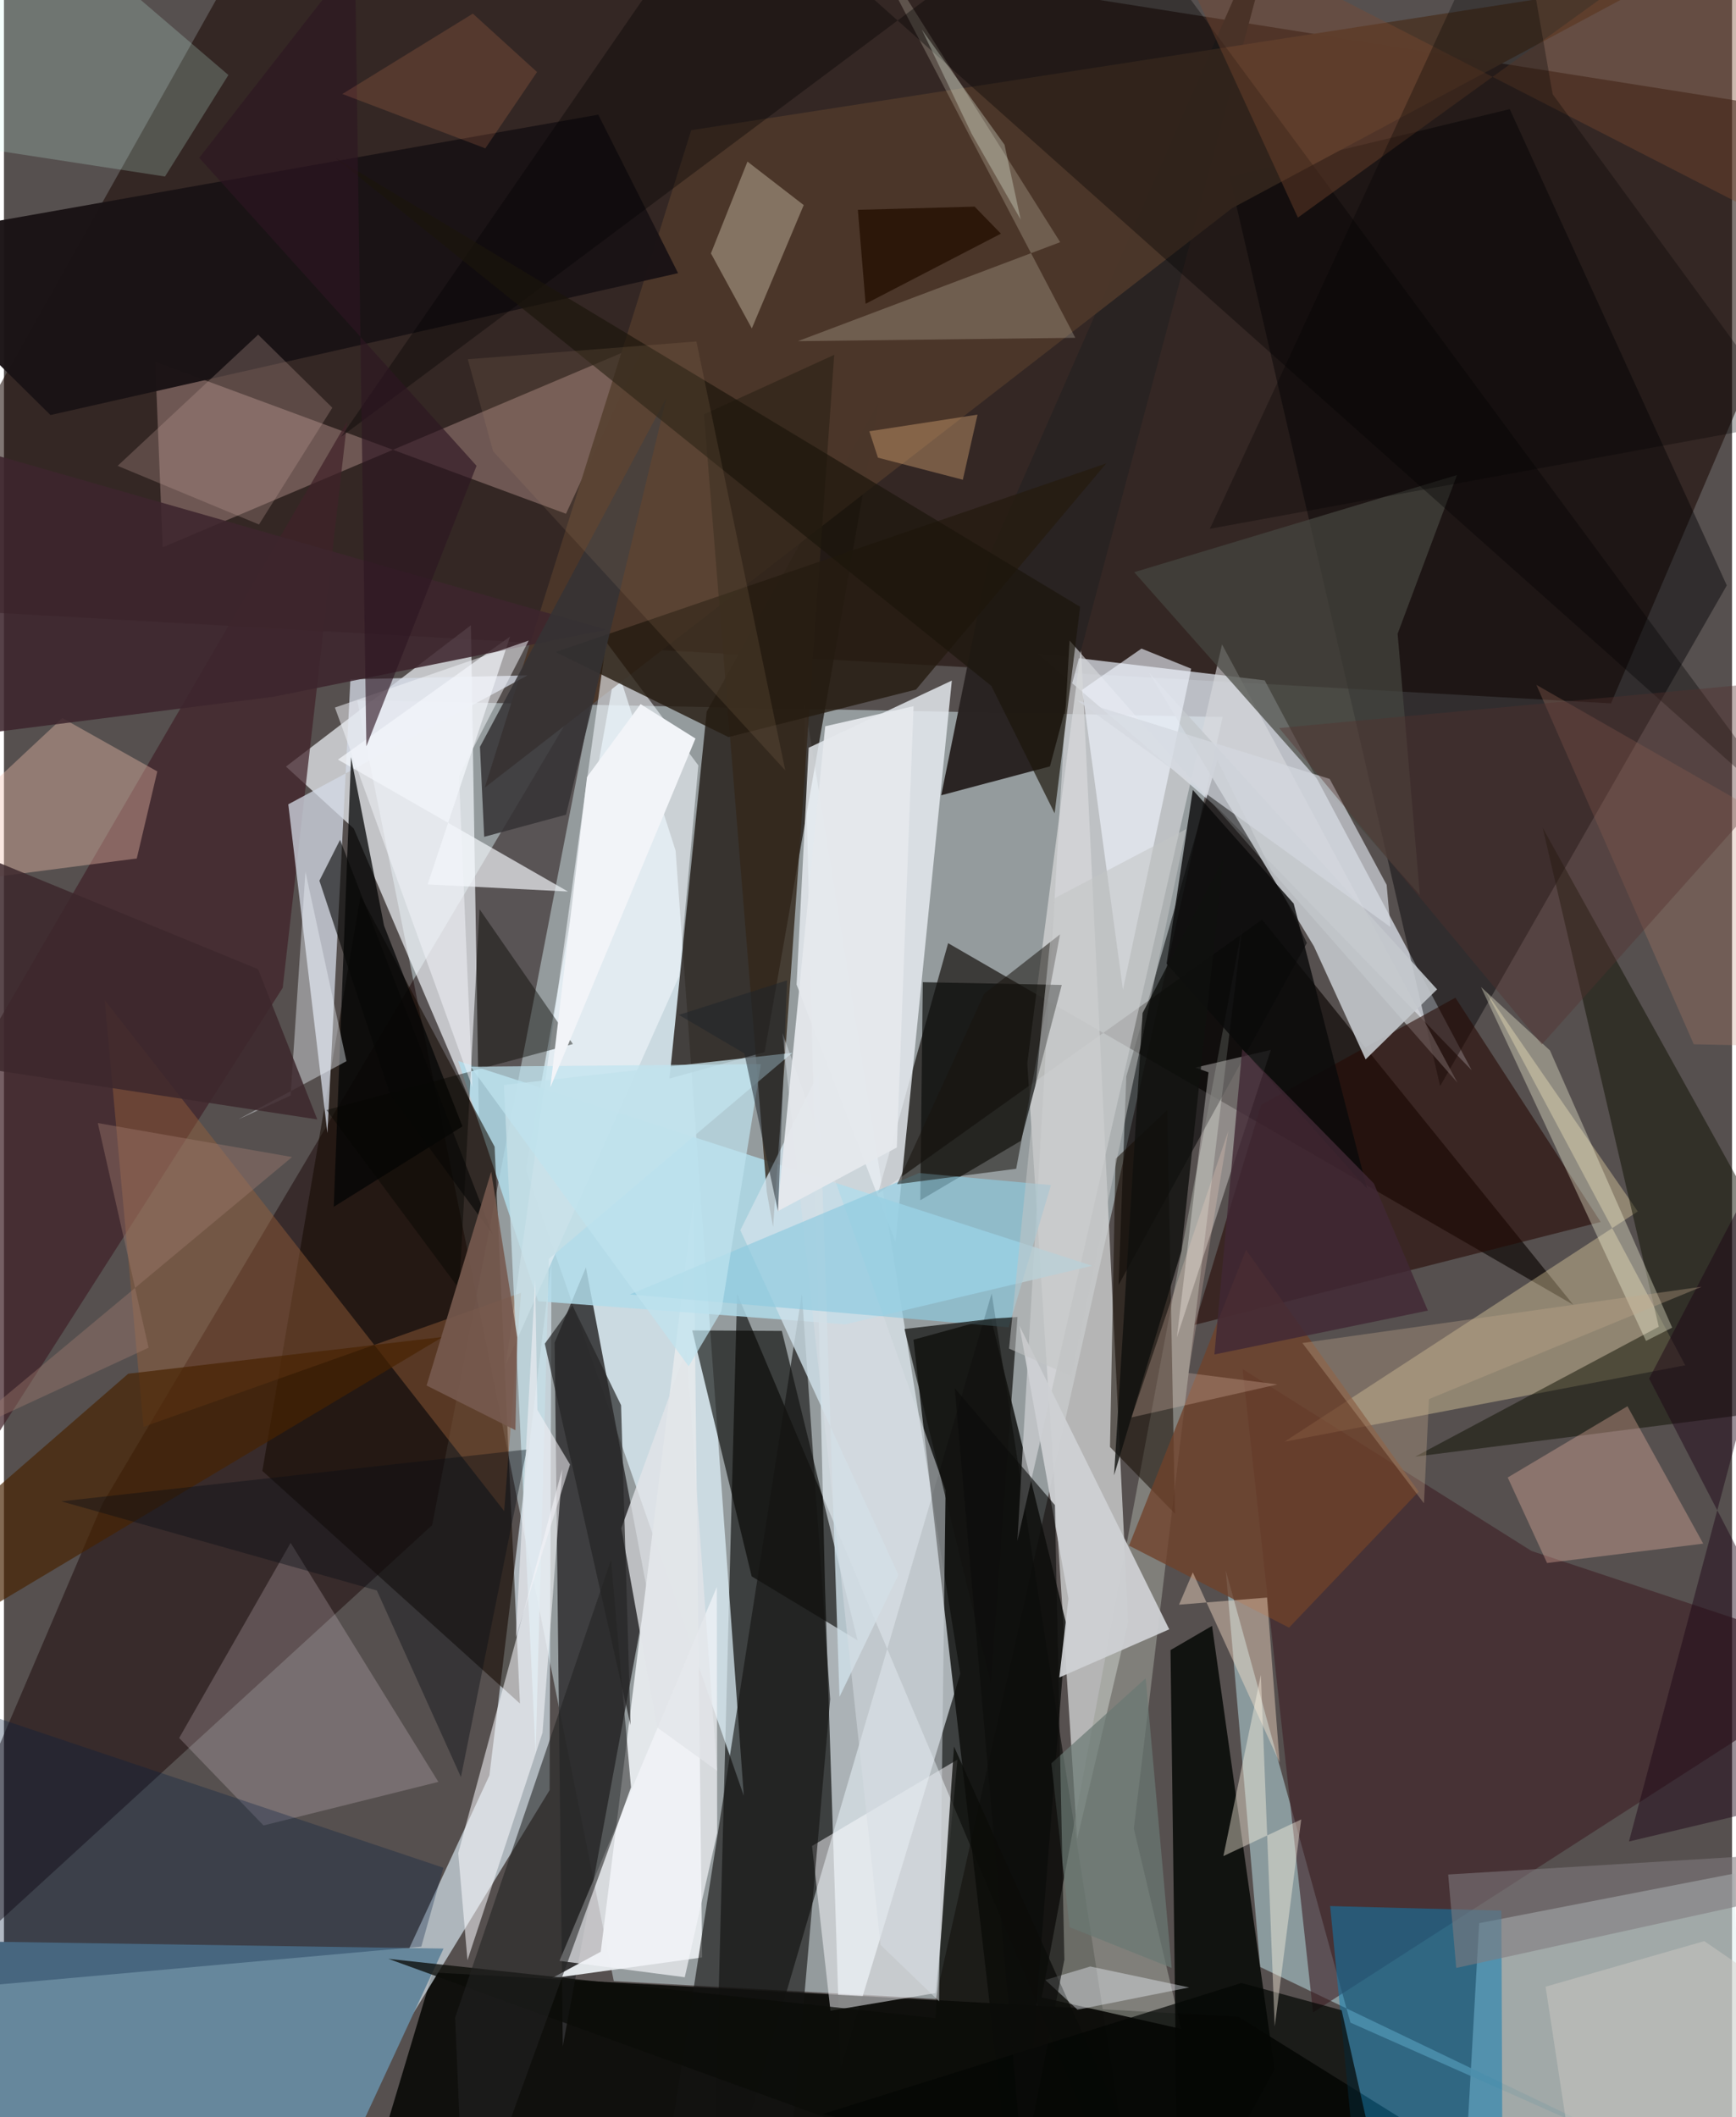 <svg xmlns="http://www.w3.org/2000/svg" width="228" height="278" viewBox="0 0 836 1024"><path fill="#56504f" d="M0 0h836v1024H0z"/><path fill="#afbcc1" fill-opacity=".69" d="M295.02 958.182L170.91 338.745l418.67 8.037-138.864 620.027z"/><path fill="#180600" fill-opacity=".549" d="M-62 293.124L137.395-62 898 58.09 777.443 340.203z"/><path fill="#020200" fill-opacity=".592" d="M342.546 1086l135.29-460.42L549.254 1086l-194.58-460.298z"/><path fill="#e6edf7" fill-opacity=".698" d="M710.033 517.603L588.38 391.916l-88.442-75.935 109.966 13.083z"/><path fill="#eff9ff" fill-opacity=".62" d="M397.223 768.533l-10.146-430.496 75.556 471.523-57.908 191.265z"/><path fill="#e4f6ff" fill-opacity=".69" d="M357.904 868.504l-32.971-457.03-28.776-89.908-43.735 244.067z"/><path fill="#1f1812" fill-opacity=".788" d="M367.99 508.869l-46.018 12.771 17.99-177.424 83.426-150.134z"/><path fill="#dff0f1" fill-opacity=".553" d="M704.958 1084.282l8.704-154.108L837.15 906.15l3.832 138.868z"/><path fill="#0d0e0b" fill-opacity=".957" d="M747.295 1069.095L167.818 1086l39.57-131.992 389.814 21.448z"/><path fill="#140000" fill-opacity=".459" d="M287.2 323.839L47.684 727.254-62 984.014l269.16-246.349z"/><path fill="#f5faff" fill-opacity=".675" d="M225.898 302.39l3.896 240.156-60.57-141.81-32.803-29.964z"/><path fill="#0a0400" fill-opacity=".635" d="M422.816 577.312l33.95-121.125 302.406 174.875-150.525-186.287z"/><path fill="#d2d4d4" fill-opacity=".765" d="M519.208 889.424l24.65-104.763-22.796-470.883-26 200.48z"/><path fill="#313233" fill-opacity=".875" d="M266.4 649.401l15.137-36.387 29.623 156.348-40.807 220.353z"/><path fill="#dfeff9" fill-opacity=".639" d="M234.86 858.68l30.02-248.738-.9 255.879L129.454 1086z"/><path fill="#e9edf2" fill-opacity=".812" d="M389.306 361.644l-5.857 114.56 47.823 124.453 27.29-271.484z"/><path fill="#e3e7ea" fill-opacity=".988" d="M288.716 943.994l-23.818 12.853 72.86-10.096-4.242-365.265z"/><path fill="#66879c" d="M154.99 1066.815L-40.655 1086l26.693-146.99 226.624 3.435z"/><path fill="#0d0e0c" fill-opacity=".824" d="M439.99 647.982l37.543-10.316 36.5 148.34L490.263 1086z"/><path fill="#040401" fill-opacity=".612" d="M332.974 643.48l28.746 118.952 51.215 30.94-36.616-149.65z"/><path fill="#a3837d" fill-opacity=".529" d="M271.893 248.489L73.189 175.034l3.609 89.69 233.107-98.73z"/><path fill="#000003" fill-opacity=".431" d="M694.772 525.308L592.992 85.53 728.47 52.779l104.991 230.37z"/><path fill="#292322" fill-opacity=".984" d="M621.864-62L476.978 268.191l-23.55 116.452 52.59-13.973z"/><path fill="#d9dbde" fill-opacity=".604" d="M589.269 311.68l113.895 211.973L515.51 309.798l-25.247 435.484z"/><path fill="#b1dceb" fill-opacity=".835" d="M219.75 513.172l38.674 116.191 148.629 11.155L526.42 612.21z"/><path fill="#150900" fill-opacity=".557" d="M125 711.438l124.605 112.476-12.241-269.275-64.853-121.398z"/><path fill="#4b372a" fill-opacity=".988" d="M594.122 100.69L232.604 380.943l99.883-317.981L799.301-9.292z"/><path fill="#91a3a6" fill-opacity=".89" d="M651.387 978.268l-60.32-218.79 16.659 191.876 207.547 99.615z"/><path fill="#3e1d25" fill-opacity=".592" d="M599.23 662.198l34.083 311.108L898 802.984l-159.022-52.837z"/><path fill="#9da198" fill-opacity=".584" d="M599.103 448.045l-97.094 518.018 67.503 15.247-22.908-96.927z"/><path fill="#0c0e0c" fill-opacity=".698" d="M511.737 476.388l-67.233-1.339-1.198 105.469 48.648-28.73z"/><path fill="#090b07" fill-opacity=".878" d="M614.682 1000.821L568.086 1086l-3.744-287.903 20.095-11.706z"/><path fill="#402229" fill-opacity=".722" d="M-62 596.134l228.052-392.292-31.2 273.929L-62 786.049z"/><path fill="#d3dae5" fill-opacity=".757" d="M137.556 389.02l115.724-62.35-85.667 1.87-11.13 219.489z"/><path fill="#ffeab3" fill-opacity=".341" d="M790.405 585.942L717.012 479.65l96.362 180.684-193.895 36.971z"/><path fill="#000100" fill-opacity=".537" d="M539.225 621.434l91.084-165.353-43.277-88.458-44.08 152.988z"/><path fill="#0e1001" fill-opacity=".49" d="M898 677.132l-215.317 27.41 117.876-62.848-56.165-241.319z"/><path fill="#260a05" fill-opacity=".584" d="M575.978 640.819l196.474-49.791-70.289-108.486-93.936 51.824z"/><path fill="#1a1315" fill-opacity=".969" d="M22.503 200.74l303.624-68.618-38.615-76.664L-62 117.297z"/><path fill="#c4c8cd" fill-opacity=".894" d="M693.305 478.528l-34.564 33.845-25.024-54.699-79.69-132.213z"/><path fill="#0f7db1" fill-opacity=".525" d="M724.414 924.086l-82.83-2.187 13.727 142.77 69.657-1.645z"/><path fill="#fcfbff" fill-opacity=".498" d="M390.924 892.824l8.91 79.692 50.89-8.546 10.546-112.895z"/><path fill="#f2f7fc" fill-opacity=".588" d="M291.303 310.432l44.633 59.776-9.283 101.91-83.8 187.743z"/><path fill="#141412" fill-opacity=".624" d="M399.7 821.847l-20.074 230.432L314.267 1086l71.755-460.253z"/><path fill="#ffebf8" fill-opacity=".196" d="M210.154 861.839l-84.588 21.078-40.802-42.312 53.92-94.39z"/><path fill="#f6c4b1" fill-opacity=".376" d="M28.246 347.31L-62 431.636l126.252-16.42 9.936-42.106z"/><path fill="#f7fafe" fill-opacity=".667" d="M204.967 427.756l67.887 3.452-111.273-63.804 83.273-59.5z"/><path fill="#f3f5f9" fill-opacity=".698" d="M345.027 886.564l-15.669 69.759-60.607-7.923 76.117-180.845z"/><path fill="#0b0c09" fill-opacity=".769" d="M459.6 844.723l-8.98 131.396-264.645-28.705L567.905 1086z"/><path fill="#3d252d" fill-opacity=".871" d="M-37.154 358.191L-55.91 205.325l347.044 99.19-160.65 32.465z"/><path fill="#965f3b" fill-opacity=".455" d="M67.531 690.093l182.62-64.803-8.157 105.555L48.727 483.71z"/><path fill="#030504" fill-opacity=".749" d="M221.8 544.795L159.547 583.7l8.364-217.505 15.983 81.569z"/><path fill="#ced0d3" fill-opacity=".941" d="M514.964 773.248l-4.412 38.073 53.182-23.275-72.475-146.842z"/><path fill="#cbfff4" fill-opacity=".212" d="M-6.24-62l114.822 98.281-30.666 49.097-90.43-13.912z"/><path fill="#fffdfa" fill-opacity=".341" d="M576.37 516.362l36.524-8.573-45.467 139.045 15.304-128.192z"/><path fill="#33271a" fill-opacity=".808" d="M338.65 200.387l30.372 376.093 3.06 16.995 29.572-421.855z"/><path fill="#140a00" fill-opacity=".525" d="M566.499 732.12l-3.715-195.306-25.036 23.695-2.675 139.353z"/><path fill="#cfe1e9" fill-opacity=".804" d="M356.235 595.003l76.469 166.664-28.5 59.058-10.049-301.919z"/><path fill="#f8bcac" fill-opacity=".329" d="M746.51 755.969l-19.036-41.361 57.933-34.46 36.65 66.454z"/><path fill="#464740" fill-opacity=".706" d="M684.978 432.891l-10.764-126.363 28.715-76.758-156.15 46.974z"/><path fill="#fdfce1" fill-opacity=".349" d="M794.387 648.559l12.647-6.425-59.124-134.08-33.365-30.681z"/><path fill="#cdc3ab" fill-opacity=".439" d="M361.8 158.853l25.106-59.661-27.22-21.03-17.674 44.382z"/><path fill="#261c11" fill-opacity=".812" d="M350.472 356.491l90.76-22.98 92.025-109.375-266.32 91.238z"/><path fill="#d7cebc" fill-opacity=".263" d="M510.977 117.134l-126.89 47.869 134.214-1.62L410.773-42.04z"/><path fill="#f0f5ff" fill-opacity=".612" d="M521.62 333.611l19.712 145.08 33.006-155.278-24.043-9.713z"/><path fill="#c5dee6" fill-opacity=".792" d="M257.197 848.49L241.88 524.75l139.502-15.534L263.65 608.86z"/><path fill="#472301" fill-opacity=".675" d="M60.134 664.414l152.103-17.765L-62 810.639l46.805-80.732z"/><path fill="#222323" fill-opacity=".569" d="M293.674 754.507l9.679 109.952L222.948 1086l-4.689-110.17z"/><path fill-opacity=".349" d="M868.645 398.716L528.47-62 163.072 211.302 351.62-62z"/><path fill="#fcfcff" fill-opacity=".545" d="M224.23 948.09l-4.455-51.805 50.318-185.657-9.545 127.383z"/><path fill="#70422a" fill-opacity=".769" d="M600.872 604.553l83.51 116.917-62.695 65.768-77.409-39.68z"/><path fill="#001c40" fill-opacity=".306" d="M-22.483 824.478L-62 965.146l263.905-23.648 10.68-38.131z"/><path fill="#353235" fill-opacity=".859" d="M230.278 361.235l90.227-168.912-48.603 201.715-39.58 10.707z"/><path fill="#d8dee3" fill-opacity=".506" d="M452.374 967.935l-28.289-27.25-47.458-441.07 78.902 221.118z"/><path fill="#ffe4cf" fill-opacity=".412" d="M611.047 772.685l6.086 79.845-42.004-92.012-6.656 15.608z"/><path fill="#eef2fb" fill-opacity=".404" d="M165.684 513.266l-52.44 28.187 25.419-11.576 7.19-108.265z"/><path fill="#040603" fill-opacity=".706" d="M396.051 1022.512l202.567-63.415 48.521 13.201L672.762 1086z"/><path fill="#8fcae0" fill-opacity=".667" d="M442.696 567.358l63.811 5.834-20.442 68.767-183.261-15.876z"/><path fill="#0a0b0a" fill-opacity=".812" d="M623.938 437.027l35.525 137.986-97.018-108.929 12.697-84.03z"/><path fill="#e2e5e8" fill-opacity=".765" d="M330.165 652.491l-31.516 86.626 17.317 96.36 28.989 20.982z"/><path fill="#060500" fill-opacity=".431" d="M220.256 623.438l-64.203-86.562 119.189-31.906-45.166-65.22z"/><path fill="#c6a39e" fill-opacity=".275" d="M54.999 225.315l67.98-63.446 35.879 35.344-35.479 56.473z"/><path fill="#e5b07c" fill-opacity=".38" d="M422.804 221.354l41.074 10.677 7.11-31.488-52.331 8.045z"/><path fill="#f1f4fa" fill-opacity=".525" d="M253.866 309.822l-33.746 65.401 6.445 150.49-66.447-183.494z"/><path fill="#e5e8ed" fill-opacity=".941" d="M374.1 585.946l57.847-30.945 8.085-213.443-42.734 9.71z"/><path fill="#1b150b" fill-opacity=".678" d="M160.18 76.237L520.626 293.49l-12.345 99.865-30.612-61.604z"/><path fill="#c4836c" fill-opacity=".251" d="M817.485 505.084L741.347 331.25 898 420.915l-28.793 85.254z"/><path fill="#19160f" fill-opacity=".541" d="M510.895 451.927l-36.742 28.755-42.053 92.086 57.586-7.47z"/><path fill="#190212" fill-opacity=".447" d="M898 471.28L786.128 890.667 898 864.106 795.893 666.765z"/><path fill="#070706" fill-opacity=".612" d="M236.4 597.015l-49.601-67.737L152.6 425.96l9.997-19.756z"/><path fill="#fff5e4" fill-opacity=".412" d="M627.576 880l-37.65 17.716 18.13-87.65 6.7 170.09z"/><path fill="#d4d8df" fill-opacity=".694" d="M670.75 448.382l-1.847-20.413-27.556-51.233-122.334-38.106z"/><path fill="#080e15" fill-opacity=".4" d="M252.918 701.066l-31.844 158.451-40.676-90.262-152.656-43.11z"/><path fill="#bfe3ef" fill-opacity=".694" d="M331.242 660.836L225.788 515.939l140.41-1.266-19.16 119.595z"/><path fill="#b69572" fill-opacity=".145" d="M334.998 165.157l42.968 207.428-141.315-154.288-12.253-44.55z"/><path fill="#7f492f" fill-opacity=".384" d="M625.971 105.246l-69.928-152.22L898 128.386 857.334-62z"/><path fill="#c3aa8d" fill-opacity=".345" d="M689.37 676.698l-2.409 50.4-58.823-77.528 193.204-27.226z"/><path fill="#000301" fill-opacity=".298" d="M865.14 204.09l-281.765 51.67L730.398-62l18.819 107.566z"/><path fill="#a17b6e" fill-opacity=".408" d="M45.412 543.19L69.97 651.845l-92.732 42.912L139.37 559.623z"/><path fill="#3d272c" fill-opacity=".847" d="M151.571 541.43L-62 508.816V392.832l184.954 75.952z"/><path fill="#775a4e" fill-opacity=".894" d="M247.432 691.74l-42.972-21.613 31.246-103.388 12.634 80.035z"/><path fill="#121310" fill-opacity=".722" d="M435.649 642.784l44.125-5.13 10.553-.67-12.891 177.05z"/><path fill="#f1f6fc" fill-opacity=".396" d="M503.786 957.64l15.558 14.372 54.056-10.756-47.857-10.128z"/><path fill="#2d1522" fill-opacity=".627" d="M228.632 225.298l-53.307 135.644-5.537-381.09-75.312 96.477z"/><path fill="#7f7b7e" fill-opacity=".573" d="M838.377 922.06l-135.811 29.768-3.893-45.198L898 894.466z"/><path fill="#412834" fill-opacity=".808" d="M585.584 655.112l103.257-21.219-26.116-61.487-63.685-64.933z"/><path fill="#240f00" fill-opacity=".769" d="M416.84 146.935l-3.741-45.45 56.488-1.547 12.723 13.085z"/><path fill="#242424" fill-opacity=".694" d="M303.116 834.39l-41.48-184.49 13.396-18.45 23.51 48.19z"/><path fill="#c2c4c4" fill-opacity=".529" d="M571.927 401.003l-63.725 33.466-21.963 217.8 30.119 13.311z"/><path fill="#f0fcea" fill-opacity=".298" d="M443.994 14.238l24.168 50.495 23.706 41.482-7.818-36.22z"/><path fill="#552f2d" fill-opacity=".384" d="M744.012 505.149L616.906 352.13 898 326l-37.41 48.432z"/><path fill="#697873" fill-opacity=".714" d="M515.542 932.104l49.336 19.701-12.544-140.079-45.609 41.112z"/><path fill="#f2f4f8" fill-opacity=".996" d="M334.53 357.203l-70.223 168.764 17.77-150.17 25.913-35.238z"/><path fill="#0c0d0a" fill-opacity=".612" d="M459.97 671.475l32.955 377.952 20.077-101.566-4.594-219.924z"/><path fill="#d1cdc6" fill-opacity=".435" d="M822.56 938.858L898 990.536l-135.072 82.898-17.13-112.54z"/><path fill="#1f252a" fill-opacity=".51" d="M326.508 490.873l52.332-16.706-4.357 111.898-16.3-76.564z"/><path fill="#f4f3f7" fill-opacity=".557" d="M247.617 791.86l26.229-83.529-15.798-26.445-1.063-62.957z"/><path fill="#fe9669" fill-opacity=".161" d="M232.873 71.76l25.02-36.929-31.055-28.245-63.128 38.868z"/><path fill="#ffd9c7" fill-opacity=".231" d="M573.021 664.096l19.27-117.062-46.835 138.52 70.625-15.958z"/><path fill="#10110e" fill-opacity=".808" d="M537.036 713.552l13.798-223.609 39.093-74.461-20.334 189.54z"/></svg>